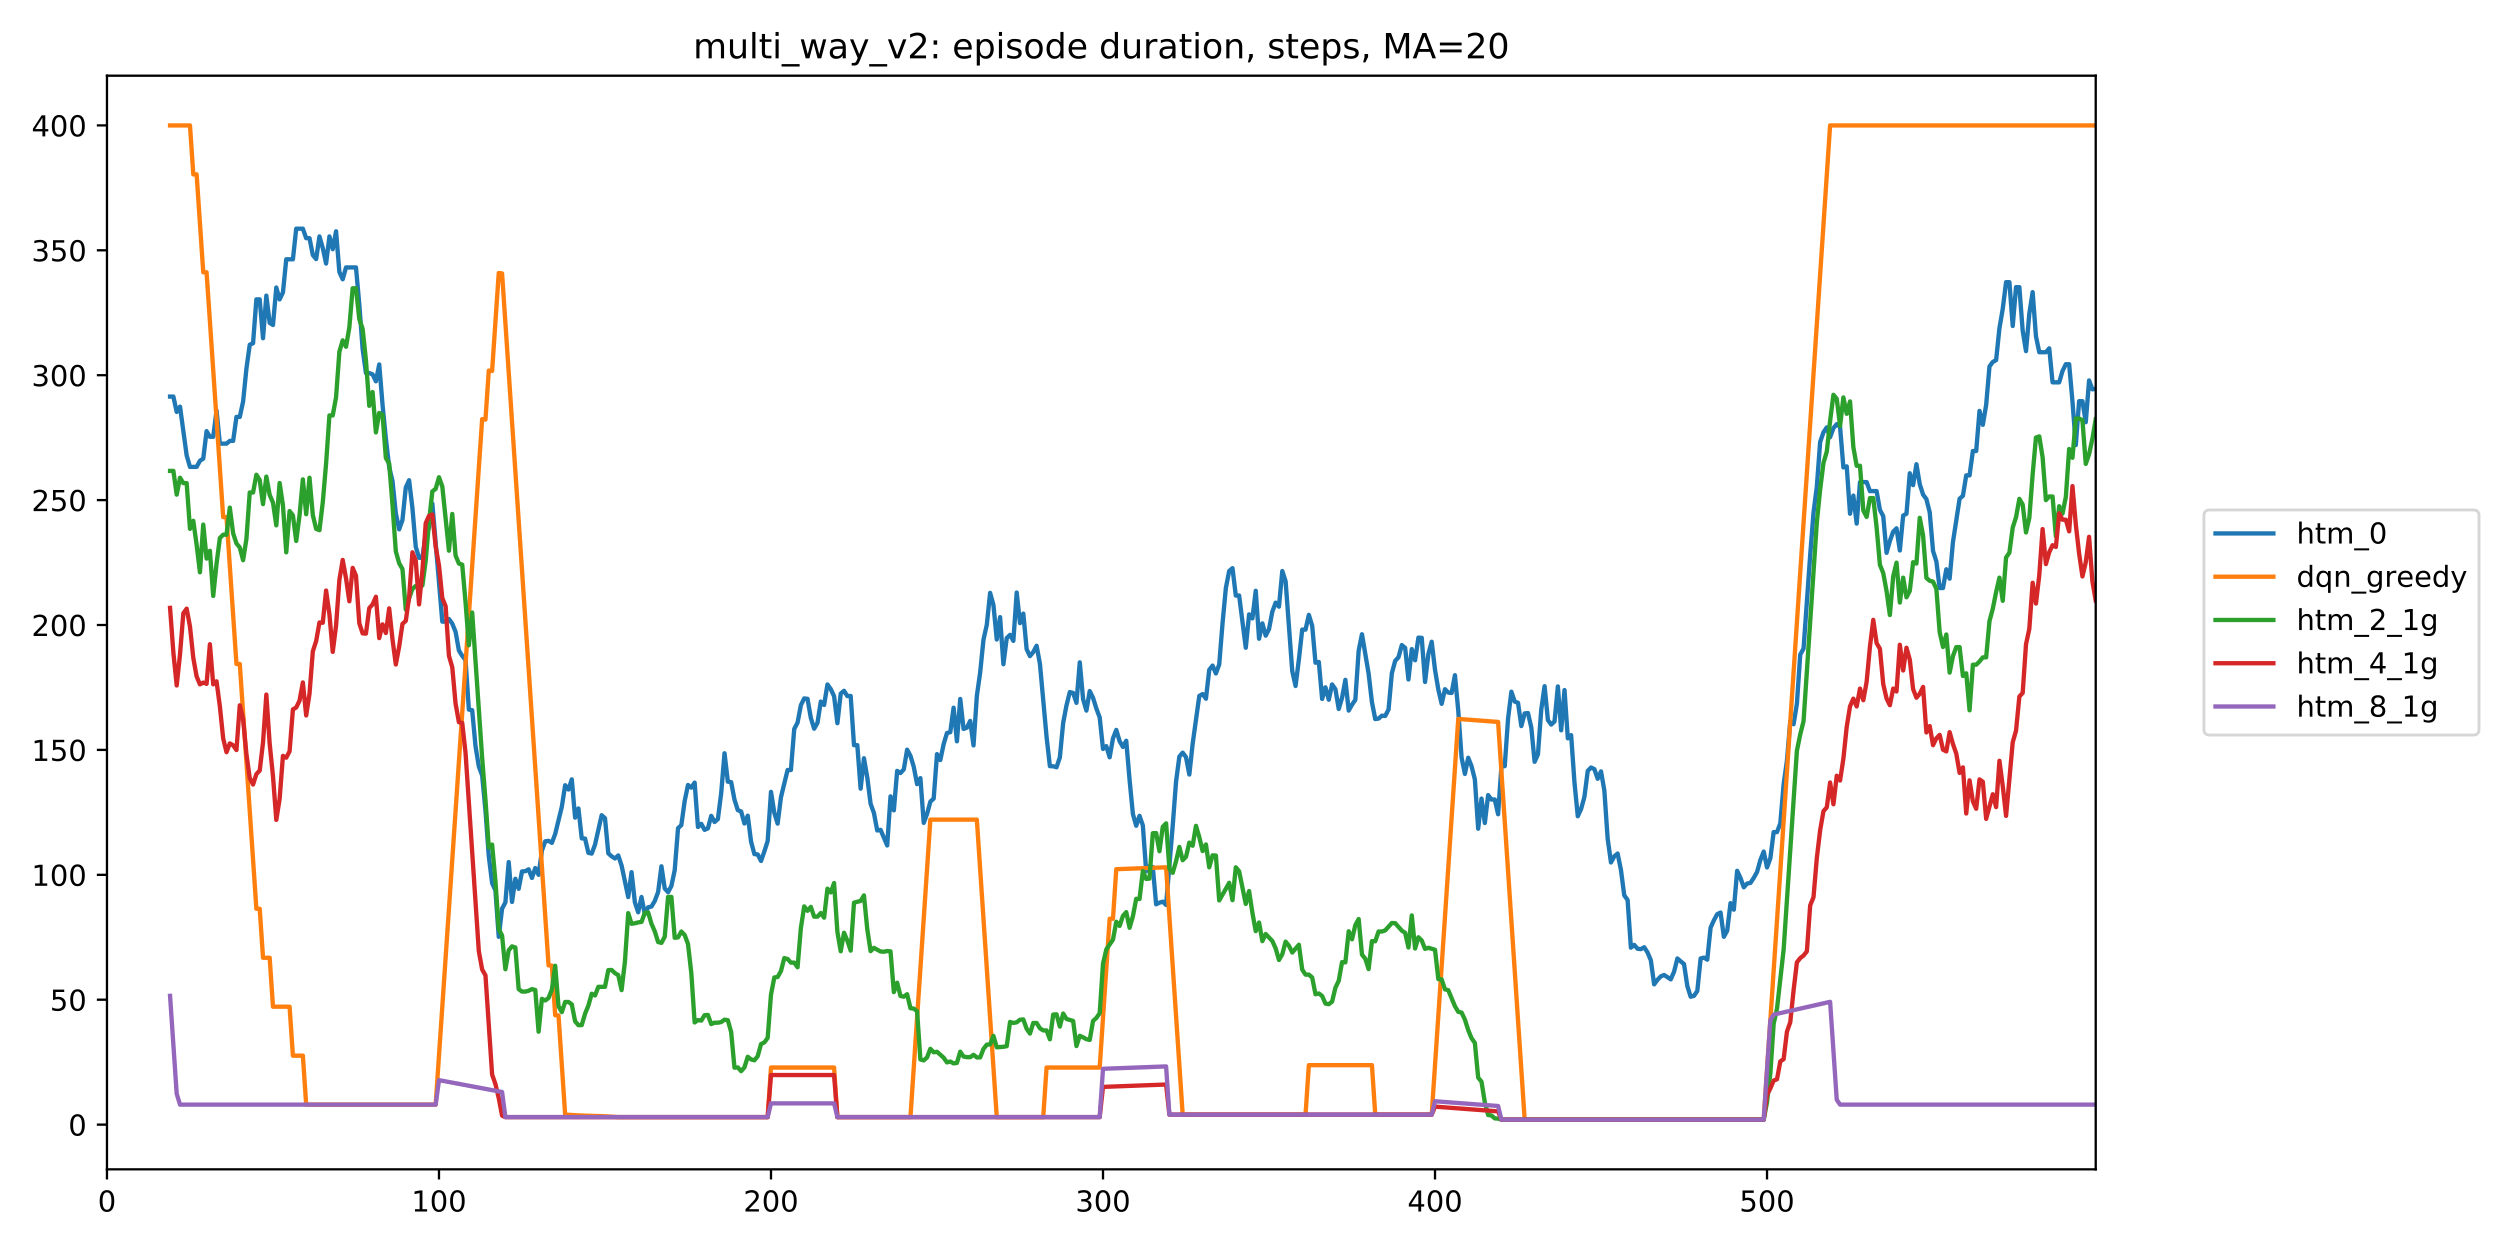 <?xml version="1.0" encoding="utf-8" standalone="no"?>
<!DOCTYPE svg PUBLIC "-//W3C//DTD SVG 1.1//EN"
  "http://www.w3.org/Graphics/SVG/1.1/DTD/svg11.dtd">
<!-- Created with matplotlib (https://matplotlib.org/) -->
<svg height="432pt" version="1.1" viewBox="0 0 864 432" width="864pt" xmlns="http://www.w3.org/2000/svg" xmlns:xlink="http://www.w3.org/1999/xlink">
 <defs>
  <style type="text/css">
*{stroke-linecap:butt;stroke-linejoin:round;}
  </style>
 </defs>
 <g id="figure_1">
  <g id="patch_1">
   <path d="M 0 432 
L 864 432 
L 864 0 
L 0 0 
z
" style="fill:#ffffff;"/>
  </g>
  <g id="axes_1">
   <g id="patch_2">
    <path d="M 36.97 404.12 
L 724.28 404.12 
L 724.28 26.16 
L 36.97 26.16 
z
" style="fill:#ffffff;"/>
   </g>
   <g id="matplotlib.axis_1">
    <g id="xtick_1">
     <g id="line2d_1">
      <defs>
       <path d="M 0 0 
L 0 3.5 
" id="md1bb9e9e3b" style="stroke:#000000;stroke-width:0.8;"/>
      </defs>
      <g>
       <use style="stroke:#000000;stroke-width:0.8;" x="36.97" xlink:href="#md1bb9e9e3b" y="404.12"/>
      </g>
     </g>
     <g id="text_1">
      <!-- 0 -->
      <defs>
       <path d="M 31.781 66.406 
Q 24.172 66.406 20.328 58.906 
Q 16.5 51.422 16.5 36.375 
Q 16.5 21.391 20.328 13.891 
Q 24.172 6.391 31.781 6.391 
Q 39.453 6.391 43.281 13.891 
Q 47.125 21.391 47.125 36.375 
Q 47.125 51.422 43.281 58.906 
Q 39.453 66.406 31.781 66.406 
z
M 31.781 74.219 
Q 44.047 74.219 50.516 64.516 
Q 56.984 54.828 56.984 36.375 
Q 56.984 17.969 50.516 8.266 
Q 44.047 -1.422 31.781 -1.422 
Q 19.531 -1.422 13.062 8.266 
Q 6.594 17.969 6.594 36.375 
Q 6.594 54.828 13.062 64.516 
Q 19.531 74.219 31.781 74.219 
z
" id="DejaVuSans-48"/>
      </defs>
      <g transform="translate(33.789 418.718)scale(0.1 -0.1)">
       <use xlink:href="#DejaVuSans-48"/>
      </g>
     </g>
    </g>
    <g id="xtick_2">
     <g id="line2d_2">
      <g>
       <use style="stroke:#000000;stroke-width:0.8;" x="151.713" xlink:href="#md1bb9e9e3b" y="404.12"/>
      </g>
     </g>
     <g id="text_2">
      <!-- 100 -->
      <defs>
       <path d="M 12.406 8.297 
L 28.516 8.297 
L 28.516 63.922 
L 10.984 60.406 
L 10.984 69.391 
L 28.422 72.906 
L 38.281 72.906 
L 38.281 8.297 
L 54.391 8.297 
L 54.391 0 
L 12.406 0 
z
" id="DejaVuSans-49"/>
      </defs>
      <g transform="translate(142.169 418.718)scale(0.1 -0.1)">
       <use xlink:href="#DejaVuSans-49"/>
       <use x="63.623" xlink:href="#DejaVuSans-48"/>
       <use x="127.246" xlink:href="#DejaVuSans-48"/>
      </g>
     </g>
    </g>
    <g id="xtick_3">
     <g id="line2d_3">
      <g>
       <use style="stroke:#000000;stroke-width:0.8;" x="266.456" xlink:href="#md1bb9e9e3b" y="404.12"/>
      </g>
     </g>
     <g id="text_3">
      <!-- 200 -->
      <defs>
       <path d="M 19.188 8.297 
L 53.609 8.297 
L 53.609 0 
L 7.328 0 
L 7.328 8.297 
Q 12.938 14.109 22.625 23.891 
Q 32.328 33.688 34.812 36.531 
Q 39.547 41.844 41.422 45.531 
Q 43.312 49.219 43.312 52.781 
Q 43.312 58.594 39.234 62.25 
Q 35.156 65.922 28.609 65.922 
Q 23.969 65.922 18.812 64.312 
Q 13.672 62.703 7.812 59.422 
L 7.812 69.391 
Q 13.766 71.781 18.938 73 
Q 24.125 74.219 28.422 74.219 
Q 39.75 74.219 46.484 68.547 
Q 53.219 62.891 53.219 53.422 
Q 53.219 48.922 51.531 44.891 
Q 49.859 40.875 45.406 35.406 
Q 44.188 33.984 37.641 27.219 
Q 31.109 20.453 19.188 8.297 
z
" id="DejaVuSans-50"/>
      </defs>
      <g transform="translate(256.912 418.718)scale(0.1 -0.1)">
       <use xlink:href="#DejaVuSans-50"/>
       <use x="63.623" xlink:href="#DejaVuSans-48"/>
       <use x="127.246" xlink:href="#DejaVuSans-48"/>
      </g>
     </g>
    </g>
    <g id="xtick_4">
     <g id="line2d_4">
      <g>
       <use style="stroke:#000000;stroke-width:0.8;" x="381.199" xlink:href="#md1bb9e9e3b" y="404.12"/>
      </g>
     </g>
     <g id="text_4">
      <!-- 300 -->
      <defs>
       <path d="M 40.578 39.312 
Q 47.656 37.797 51.625 33 
Q 55.609 28.219 55.609 21.188 
Q 55.609 10.406 48.188 4.484 
Q 40.766 -1.422 27.094 -1.422 
Q 22.516 -1.422 17.656 -0.516 
Q 12.797 0.391 7.625 2.203 
L 7.625 11.719 
Q 11.719 9.328 16.594 8.109 
Q 21.484 6.891 26.812 6.891 
Q 36.078 6.891 40.938 10.547 
Q 45.797 14.203 45.797 21.188 
Q 45.797 27.641 41.281 31.266 
Q 36.766 34.906 28.719 34.906 
L 20.219 34.906 
L 20.219 43.016 
L 29.109 43.016 
Q 36.375 43.016 40.234 45.922 
Q 44.094 48.828 44.094 54.297 
Q 44.094 59.906 40.109 62.906 
Q 36.141 65.922 28.719 65.922 
Q 24.656 65.922 20.016 65.031 
Q 15.375 64.156 9.812 62.312 
L 9.812 71.094 
Q 15.438 72.656 20.344 73.438 
Q 25.25 74.219 29.594 74.219 
Q 40.828 74.219 47.359 69.109 
Q 53.906 64.016 53.906 55.328 
Q 53.906 49.266 50.438 45.094 
Q 46.969 40.922 40.578 39.312 
z
" id="DejaVuSans-51"/>
      </defs>
      <g transform="translate(371.655 418.718)scale(0.1 -0.1)">
       <use xlink:href="#DejaVuSans-51"/>
       <use x="63.623" xlink:href="#DejaVuSans-48"/>
       <use x="127.246" xlink:href="#DejaVuSans-48"/>
      </g>
     </g>
    </g>
    <g id="xtick_5">
     <g id="line2d_5">
      <g>
       <use style="stroke:#000000;stroke-width:0.8;" x="495.942" xlink:href="#md1bb9e9e3b" y="404.12"/>
      </g>
     </g>
     <g id="text_5">
      <!-- 400 -->
      <defs>
       <path d="M 37.797 64.312 
L 12.891 25.391 
L 37.797 25.391 
z
M 35.203 72.906 
L 47.609 72.906 
L 47.609 25.391 
L 58.016 25.391 
L 58.016 17.188 
L 47.609 17.188 
L 47.609 0 
L 37.797 0 
L 37.797 17.188 
L 4.891 17.188 
L 4.891 26.703 
z
" id="DejaVuSans-52"/>
      </defs>
      <g transform="translate(486.398 418.718)scale(0.1 -0.1)">
       <use xlink:href="#DejaVuSans-52"/>
       <use x="63.623" xlink:href="#DejaVuSans-48"/>
       <use x="127.246" xlink:href="#DejaVuSans-48"/>
      </g>
     </g>
    </g>
    <g id="xtick_6">
     <g id="line2d_6">
      <g>
       <use style="stroke:#000000;stroke-width:0.8;" x="610.685" xlink:href="#md1bb9e9e3b" y="404.12"/>
      </g>
     </g>
     <g id="text_6">
      <!-- 500 -->
      <defs>
       <path d="M 10.797 72.906 
L 49.516 72.906 
L 49.516 64.594 
L 19.828 64.594 
L 19.828 46.734 
Q 21.969 47.469 24.109 47.828 
Q 26.266 48.188 28.422 48.188 
Q 40.625 48.188 47.75 41.5 
Q 54.891 34.812 54.891 23.391 
Q 54.891 11.625 47.562 5.094 
Q 40.234 -1.422 26.906 -1.422 
Q 22.312 -1.422 17.547 -0.641 
Q 12.797 0.141 7.719 1.703 
L 7.719 11.625 
Q 12.109 9.234 16.797 8.062 
Q 21.484 6.891 26.703 6.891 
Q 35.156 6.891 40.078 11.328 
Q 45.016 15.766 45.016 23.391 
Q 45.016 31 40.078 35.438 
Q 35.156 39.891 26.703 39.891 
Q 22.75 39.891 18.812 39.016 
Q 14.891 38.141 10.797 36.281 
z
" id="DejaVuSans-53"/>
      </defs>
      <g transform="translate(601.141 418.718)scale(0.1 -0.1)">
       <use xlink:href="#DejaVuSans-53"/>
       <use x="63.623" xlink:href="#DejaVuSans-48"/>
       <use x="127.246" xlink:href="#DejaVuSans-48"/>
      </g>
     </g>
    </g>
   </g>
   <g id="matplotlib.axis_2">
    <g id="ytick_1">
     <g id="line2d_7">
      <defs>
       <path d="M 0 0 
L -3.5 0 
" id="maf447b1c06" style="stroke:#000000;stroke-width:0.8;"/>
      </defs>
      <g>
       <use style="stroke:#000000;stroke-width:0.8;" x="36.97" xlink:href="#maf447b1c06" y="388.667"/>
      </g>
     </g>
     <g id="text_7">
      <!-- 0 -->
      <g transform="translate(23.608 392.466)scale(0.1 -0.1)">
       <use xlink:href="#DejaVuSans-48"/>
      </g>
     </g>
    </g>
    <g id="ytick_2">
     <g id="line2d_8">
      <g>
       <use style="stroke:#000000;stroke-width:0.8;" x="36.97" xlink:href="#maf447b1c06" y="345.501"/>
      </g>
     </g>
     <g id="text_8">
      <!-- 50 -->
      <g transform="translate(17.245 349.3)scale(0.1 -0.1)">
       <use xlink:href="#DejaVuSans-53"/>
       <use x="63.623" xlink:href="#DejaVuSans-48"/>
      </g>
     </g>
    </g>
    <g id="ytick_3">
     <g id="line2d_9">
      <g>
       <use style="stroke:#000000;stroke-width:0.8;" x="36.97" xlink:href="#maf447b1c06" y="302.335"/>
      </g>
     </g>
     <g id="text_9">
      <!-- 100 -->
      <g transform="translate(10.883 306.134)scale(0.1 -0.1)">
       <use xlink:href="#DejaVuSans-49"/>
       <use x="63.623" xlink:href="#DejaVuSans-48"/>
       <use x="127.246" xlink:href="#DejaVuSans-48"/>
      </g>
     </g>
    </g>
    <g id="ytick_4">
     <g id="line2d_10">
      <g>
       <use style="stroke:#000000;stroke-width:0.8;" x="36.97" xlink:href="#maf447b1c06" y="259.169"/>
      </g>
     </g>
     <g id="text_10">
      <!-- 150 -->
      <g transform="translate(10.883 262.968)scale(0.1 -0.1)">
       <use xlink:href="#DejaVuSans-49"/>
       <use x="63.623" xlink:href="#DejaVuSans-53"/>
       <use x="127.246" xlink:href="#DejaVuSans-48"/>
      </g>
     </g>
    </g>
    <g id="ytick_5">
     <g id="line2d_11">
      <g>
       <use style="stroke:#000000;stroke-width:0.8;" x="36.97" xlink:href="#maf447b1c06" y="216.003"/>
      </g>
     </g>
     <g id="text_11">
      <!-- 200 -->
      <g transform="translate(10.883 219.803)scale(0.1 -0.1)">
       <use xlink:href="#DejaVuSans-50"/>
       <use x="63.623" xlink:href="#DejaVuSans-48"/>
       <use x="127.246" xlink:href="#DejaVuSans-48"/>
      </g>
     </g>
    </g>
    <g id="ytick_6">
     <g id="line2d_12">
      <g>
       <use style="stroke:#000000;stroke-width:0.8;" x="36.97" xlink:href="#maf447b1c06" y="172.837"/>
      </g>
     </g>
     <g id="text_12">
      <!-- 250 -->
      <g transform="translate(10.883 176.637)scale(0.1 -0.1)">
       <use xlink:href="#DejaVuSans-50"/>
       <use x="63.623" xlink:href="#DejaVuSans-53"/>
       <use x="127.246" xlink:href="#DejaVuSans-48"/>
      </g>
     </g>
    </g>
    <g id="ytick_7">
     <g id="line2d_13">
      <g>
       <use style="stroke:#000000;stroke-width:0.8;" x="36.97" xlink:href="#maf447b1c06" y="129.672"/>
      </g>
     </g>
     <g id="text_13">
      <!-- 300 -->
      <g transform="translate(10.883 133.471)scale(0.1 -0.1)">
       <use xlink:href="#DejaVuSans-51"/>
       <use x="63.623" xlink:href="#DejaVuSans-48"/>
       <use x="127.246" xlink:href="#DejaVuSans-48"/>
      </g>
     </g>
    </g>
    <g id="ytick_8">
     <g id="line2d_14">
      <g>
       <use style="stroke:#000000;stroke-width:0.8;" x="36.97" xlink:href="#maf447b1c06" y="86.506"/>
      </g>
     </g>
     <g id="text_14">
      <!-- 350 -->
      <g transform="translate(10.883 90.305)scale(0.1 -0.1)">
       <use xlink:href="#DejaVuSans-51"/>
       <use x="63.623" xlink:href="#DejaVuSans-53"/>
       <use x="127.246" xlink:href="#DejaVuSans-48"/>
      </g>
     </g>
    </g>
    <g id="ytick_9">
     <g id="line2d_15">
      <g>
       <use style="stroke:#000000;stroke-width:0.8;" x="36.97" xlink:href="#maf447b1c06" y="43.34"/>
      </g>
     </g>
     <g id="text_15">
      <!-- 400 -->
      <g transform="translate(10.883 47.139)scale(0.1 -0.1)">
       <use xlink:href="#DejaVuSans-52"/>
       <use x="63.623" xlink:href="#DejaVuSans-48"/>
       <use x="127.246" xlink:href="#DejaVuSans-48"/>
      </g>
     </g>
    </g>
   </g>
   <g id="line2d_16">
    <path clip-path="url(#p842317c230)" d="M 58.771 137.053 
L 59.919 137.053 
L 61.066 142.362 
L 62.213 140.549 
L 64.508 157.384 
L 65.656 161.355 
L 67.951 161.355 
L 69.098 159.24 
L 70.245 158.506 
L 71.393 149.01 
L 72.54 150.952 
L 73.688 150.952 
L 74.835 141.888 
L 75.983 153.327 
L 78.277 153.327 
L 79.425 152.377 
L 80.572 152.377 
L 81.72 144.089 
L 82.867 144.089 
L 84.015 138.78 
L 85.162 127.427 
L 86.309 119.139 
L 87.457 118.621 
L 88.604 103.47 
L 89.752 103.47 
L 90.899 116.895 
L 92.047 102.175 
L 93.194 111.585 
L 94.341 112.319 
L 95.489 99.369 
L 96.636 103.47 
L 97.784 101.053 
L 98.931 89.614 
L 101.226 89.614 
L 102.373 79.038 
L 104.668 79.038 
L 105.816 82.319 
L 106.963 82.319 
L 108.111 88.146 
L 109.258 89.527 
L 110.405 81.714 
L 111.553 85.729 
L 112.7 91.081 
L 113.848 81.714 
L 114.995 86.117 
L 116.143 79.945 
L 117.29 94.017 
L 118.437 96.52 
L 119.585 92.42 
L 123.027 92.42 
L 124.175 105.24 
L 125.322 120.607 
L 126.469 128.938 
L 127.617 128.938 
L 128.764 129.369 
L 129.912 131.787 
L 131.059 125.959 
L 132.207 139.902 
L 133.354 151.6 
L 134.501 161.399 
L 135.649 166.276 
L 136.796 177.413 
L 137.944 182.938 
L 139.091 179.701 
L 140.239 168.478 
L 141.386 165.974 
L 142.533 175.6 
L 143.681 188.982 
L 144.828 192.78 
L 145.976 192.78 
L 147.123 184.622 
L 148.271 182.377 
L 149.418 174.046 
L 152.86 214.838 
L 154.008 214.838 
L 155.155 213.931 
L 156.303 215.528 
L 157.45 218.377 
L 158.597 224.809 
L 159.745 226.665 
L 160.892 228.133 
L 162.04 245.227 
L 163.187 245.442 
L 164.335 257.874 
L 165.482 264.91 
L 166.629 267.975 
L 167.777 280.061 
L 168.924 295.86 
L 170.072 305.184 
L 171.219 307.731 
L 172.367 323.745 
L 173.514 314.033 
L 174.661 311.875 
L 175.809 297.932 
L 176.956 311.702 
L 178.104 303.716 
L 179.251 307.17 
L 180.399 301.169 
L 181.546 301.083 
L 182.693 300.436 
L 183.841 303.414 
L 184.988 300.004 
L 186.136 302.335 
L 187.283 293.961 
L 188.431 290.767 
L 189.578 290.594 
L 190.725 291.285 
L 191.873 288.22 
L 194.168 278.81 
L 195.315 271.385 
L 196.463 272.853 
L 197.61 269.356 
L 198.757 282.565 
L 199.905 279.414 
L 201.052 289.731 
L 202.2 289.817 
L 203.347 294.738 
L 204.495 294.997 
L 205.642 291.889 
L 207.937 281.745 
L 209.084 282.781 
L 210.232 294.91 
L 211.379 295.946 
L 212.527 296.68 
L 213.674 295.644 
L 214.822 299.141 
L 217.116 310.018 
L 218.264 301.428 
L 219.411 311.831 
L 220.559 315.285 
L 221.706 310.018 
L 222.854 315.932 
L 224.001 313.558 
L 225.148 313.299 
L 226.296 311.357 
L 227.443 308.292 
L 228.591 299.4 
L 229.738 307.083 
L 230.886 308.335 
L 232.033 306.177 
L 233.18 300.738 
L 234.328 286.234 
L 235.475 285.155 
L 236.623 276.824 
L 237.77 271.299 
L 238.918 272.205 
L 240.065 270.479 
L 241.212 285.802 
L 242.36 284.723 
L 243.507 286.795 
L 244.655 286.277 
L 245.802 281.961 
L 246.95 284.076 
L 248.097 283.083 
L 249.244 274.105 
L 250.392 260.335 
L 251.539 270.133 
L 252.687 270.306 
L 253.834 276.349 
L 254.982 279.975 
L 256.129 280.45 
L 257.276 284.594 
L 258.424 281.918 
L 259.571 290.896 
L 260.719 295.169 
L 261.866 295.299 
L 263.014 297.544 
L 264.161 294.263 
L 265.308 290.637 
L 266.456 273.673 
L 267.603 280.925 
L 268.751 284.637 
L 269.898 275.529 
L 272.193 266.119 
L 273.34 266.119 
L 274.488 251.917 
L 275.635 249.759 
L 276.783 243.716 
L 277.93 241.385 
L 279.078 241.514 
L 280.225 248.119 
L 281.372 251.831 
L 282.52 249.845 
L 283.667 242.464 
L 284.815 243.629 
L 285.962 236.55 
L 287.11 238.147 
L 288.257 240.608 
L 289.404 249.932 
L 290.552 239.701 
L 291.699 238.752 
L 292.847 240.565 
L 293.994 240.522 
L 295.142 257.529 
L 296.289 257.529 
L 297.436 272.551 
L 298.584 262.061 
L 299.731 268.709 
L 300.879 277.774 
L 302.026 280.968 
L 303.174 287.011 
L 304.321 286.795 
L 306.616 292.191 
L 307.763 275.227 
L 308.911 280.061 
L 310.058 266.421 
L 311.206 267.155 
L 312.353 265.903 
L 313.5 259.083 
L 314.648 261.198 
L 315.795 264.997 
L 316.943 270.997 
L 318.09 268.925 
L 319.238 284.378 
L 320.385 281.313 
L 321.532 277.04 
L 322.68 276.004 
L 323.827 260.637 
L 324.975 262.666 
L 326.122 257.184 
L 327.27 253.342 
L 328.417 253.04 
L 329.564 244.579 
L 330.712 256.191 
L 331.859 241.557 
L 333.007 251.917 
L 334.154 251.486 
L 335.302 249.155 
L 336.449 257.615 
L 337.596 240.522 
L 338.744 232.406 
L 339.891 221.054 
L 341.039 215.917 
L 342.186 204.91 
L 343.334 209.097 
L 344.481 221.011 
L 345.628 213.284 
L 346.776 229.557 
L 347.923 220.536 
L 349.071 219.413 
L 350.218 221.485 
L 351.366 204.78 
L 352.513 215.356 
L 353.66 212.075 
L 354.808 224.377 
L 355.955 226.752 
L 357.103 225.327 
L 358.25 223.169 
L 359.398 229.428 
L 361.692 254.637 
L 362.84 264.781 
L 363.987 264.824 
L 365.135 265.169 
L 366.282 261.759 
L 367.43 249.845 
L 368.577 243.802 
L 369.724 239.183 
L 370.872 239.486 
L 372.019 242.896 
L 373.167 228.91 
L 374.314 241.601 
L 375.462 245.572 
L 376.609 238.838 
L 377.756 241.169 
L 378.904 244.881 
L 380.051 247.946 
L 381.199 258.824 
L 382.346 257.874 
L 383.494 261.716 
L 384.641 255.198 
L 385.788 252.263 
L 386.936 256.148 
L 388.083 258.133 
L 389.231 256.018 
L 390.378 269.486 
L 391.526 281.313 
L 392.673 285.371 
L 393.82 281.961 
L 394.968 285.284 
L 396.115 301.083 
L 397.263 299.357 
L 398.41 299.659 
L 399.558 312.522 
L 400.705 311.961 
L 401.852 311.616 
L 403 312.738 
L 405.295 285.328 
L 406.442 270.133 
L 407.59 261.457 
L 408.737 260.119 
L 409.884 261.673 
L 411.032 267.673 
L 412.179 257.054 
L 414.474 240.522 
L 415.622 239.874 
L 416.769 241.471 
L 417.916 231.5 
L 419.064 230.032 
L 420.211 232.752 
L 421.359 229.644 
L 422.506 215.442 
L 423.654 203.226 
L 424.801 197.356 
L 425.948 196.363 
L 427.096 205.816 
L 428.243 205.816 
L 430.538 223.859 
L 431.686 212.334 
L 432.833 213.716 
L 433.98 204.176 
L 435.128 220.752 
L 436.275 215.442 
L 437.423 219.672 
L 438.57 217.428 
L 439.718 211.385 
L 440.865 208.277 
L 442.012 209.658 
L 443.16 197.356 
L 444.307 200.895 
L 446.602 231.932 
L 447.75 237.068 
L 448.897 227.874 
L 450.044 217.6 
L 451.192 217.6 
L 452.339 212.507 
L 453.487 216.219 
L 454.634 229.039 
L 455.782 228.78 
L 456.929 241.557 
L 458.076 237.543 
L 459.224 241.816 
L 460.371 236.55 
L 461.519 238.191 
L 462.666 245.011 
L 463.814 241.169 
L 464.961 234.953 
L 466.108 245.572 
L 467.256 243.543 
L 468.403 241.86 
L 469.551 224.895 
L 470.698 219.198 
L 472.993 232.795 
L 474.14 242.68 
L 475.288 248.507 
L 476.435 248.335 
L 477.583 247.342 
L 478.73 247.428 
L 479.878 245.227 
L 481.025 232.665 
L 482.172 228.392 
L 483.32 227.14 
L 484.467 222.953 
L 485.615 223.903 
L 486.762 234.824 
L 487.91 224.334 
L 489.057 228.176 
L 490.204 220.363 
L 491.352 220.449 
L 492.499 235.687 
L 493.647 226.018 
L 494.794 221.788 
L 495.942 231.5 
L 497.089 238.32 
L 498.236 243.241 
L 499.384 238.191 
L 500.531 239.356 
L 501.679 239.486 
L 502.826 233.356 
L 503.974 245.615 
L 505.121 261.802 
L 506.268 267.457 
L 507.416 261.889 
L 508.563 264.781 
L 509.711 269.356 
L 510.858 286.407 
L 512.006 276.004 
L 513.153 284.421 
L 514.3 274.795 
L 515.448 276.306 
L 516.595 276.306 
L 517.743 281.4 
L 518.89 264.824 
L 520.038 264.781 
L 521.185 248.378 
L 522.332 239.054 
L 523.48 242.464 
L 524.627 242.896 
L 525.775 250.924 
L 526.922 246.565 
L 528.07 246.435 
L 529.217 251.442 
L 530.364 263.27 
L 531.512 260.723 
L 532.659 245.227 
L 533.807 237.155 
L 534.954 248.853 
L 536.102 250.406 
L 537.249 249.327 
L 538.396 237.241 
L 539.544 252.392 
L 540.691 238.493 
L 541.839 255.155 
L 542.986 254.076 
L 544.134 270.392 
L 545.281 282.09 
L 546.428 279.587 
L 547.576 275.399 
L 548.723 266.421 
L 549.871 265.256 
L 551.018 265.817 
L 552.166 269.14 
L 553.313 266.594 
L 554.461 273.198 
L 555.608 289.86 
L 556.755 298.062 
L 557.903 295.946 
L 559.05 294.997 
L 560.198 300.652 
L 561.345 309.457 
L 562.493 311.011 
L 563.64 327.501 
L 564.787 326.551 
L 565.935 327.889 
L 567.082 328.019 
L 568.23 327.371 
L 569.377 329.141 
L 570.525 331.86 
L 571.672 340.191 
L 572.819 338.637 
L 573.967 337.429 
L 575.114 336.954 
L 577.409 338.465 
L 578.557 335.832 
L 579.704 331.256 
L 581.999 333.199 
L 583.146 340.796 
L 584.294 344.465 
L 585.441 344.163 
L 586.589 342.479 
L 587.736 331.256 
L 588.883 330.954 
L 590.031 331.645 
L 591.178 320.594 
L 592.326 318.047 
L 593.473 315.932 
L 594.621 315.371 
L 595.768 323.745 
L 596.915 321.673 
L 598.063 312.134 
L 599.21 314.378 
L 600.358 300.954 
L 601.505 303.414 
L 602.653 306.652 
L 603.8 305.357 
L 604.947 305.141 
L 606.095 303.414 
L 607.242 301.342 
L 608.39 297.198 
L 609.537 294.306 
L 610.685 299.788 
L 611.832 296.594 
L 612.979 287.572 
L 614.127 287.572 
L 615.274 284.551 
L 616.422 271.083 
L 617.569 262.838 
L 618.717 249.284 
L 619.864 250.277 
L 621.011 243.198 
L 622.159 226.234 
L 623.306 224.162 
L 625.601 191.83 
L 626.749 177.154 
L 627.896 168.176 
L 629.043 152.765 
L 630.191 149.398 
L 631.338 147.715 
L 632.486 151.082 
L 633.633 147.974 
L 634.781 146.593 
L 635.928 147.542 
L 637.075 161.528 
L 638.223 161.183 
L 639.37 177.543 
L 640.518 171.284 
L 641.665 180.953 
L 642.813 166.622 
L 645.107 166.622 
L 646.255 169.73 
L 648.55 169.73 
L 649.697 176.204 
L 650.845 178.406 
L 651.992 191.053 
L 653.139 186.953 
L 654.287 183.758 
L 655.434 182.593 
L 656.582 190.233 
L 657.729 178.19 
L 658.877 177.543 
L 660.024 163.557 
L 661.171 167.658 
L 662.319 160.449 
L 663.466 167.312 
L 664.614 170.938 
L 665.761 172.492 
L 666.909 177.068 
L 668.056 190.406 
L 669.203 194.032 
L 670.351 203.226 
L 671.498 203.226 
L 672.646 196.751 
L 673.793 199.989 
L 674.941 187.341 
L 677.235 172.363 
L 678.383 171.37 
L 679.53 164.291 
L 680.678 164.291 
L 681.825 155.873 
L 682.973 155.873 
L 684.12 142.017 
L 685.267 146.808 
L 686.415 139.945 
L 687.562 126.65 
L 688.71 125.096 
L 689.857 124.449 
L 691.005 113.441 
L 692.152 106.707 
L 693.299 97.513 
L 694.447 97.513 
L 695.594 112.664 
L 696.742 99.24 
L 697.889 99.24 
L 699.037 114.261 
L 700.184 121.341 
L 701.331 108.391 
L 702.479 100.966 
L 703.626 116.204 
L 704.774 121.729 
L 707.069 121.729 
L 708.216 120.391 
L 709.363 132.132 
L 711.658 132.132 
L 712.806 128.204 
L 713.953 125.873 
L 715.101 125.873 
L 716.248 138.78 
L 717.395 153.801 
L 718.543 138.65 
L 719.69 138.65 
L 720.838 145.902 
L 721.985 131.485 
L 723.133 134.549 
L 724.28 134.377 
L 724.28 134.377 
" style="fill:none;stroke:#1f77b4;stroke-linecap:square;stroke-width:1.5;"/>
   </g>
   <g id="line2d_17">
    <path clip-path="url(#p842317c230)" d="M 58.771 43.34 
L 65.656 43.34 
L 66.803 60.261 
L 67.951 60.261 
L 70.245 94.103 
L 71.393 94.103 
L 77.13 178.708 
L 78.277 178.708 
L 81.72 229.471 
L 82.867 229.471 
L 88.604 314.076 
L 89.752 314.076 
L 90.899 330.997 
L 93.194 330.997 
L 94.341 347.918 
L 100.079 347.918 
L 101.226 364.839 
L 104.668 364.839 
L 105.816 381.76 
L 150.565 381.76 
L 166.629 144.866 
L 167.777 144.996 
L 168.924 128.075 
L 170.072 128.204 
L 172.367 94.362 
L 173.514 94.492 
L 189.578 333.63 
L 190.725 333.717 
L 191.873 350.853 
L 193.02 350.94 
L 195.315 385.213 
L 199.905 385.472 
L 202.2 385.559 
L 204.495 385.645 
L 207.937 385.731 
L 213.674 386.077 
L 265.308 386.077 
L 266.456 368.94 
L 288.257 368.94 
L 289.404 386.077 
L 314.648 386.077 
L 321.532 283.256 
L 337.596 283.256 
L 344.481 386.077 
L 360.545 386.077 
L 361.692 368.94 
L 380.051 368.94 
L 383.494 317.529 
L 384.641 317.529 
L 385.788 300.393 
L 403 299.745 
L 408.737 385.213 
L 451.192 385.213 
L 452.339 368.12 
L 474.14 368.12 
L 475.288 385.213 
L 494.794 385.213 
L 503.974 248.464 
L 517.743 249.5 
L 526.922 386.94 
L 609.537 386.94 
L 632.486 43.34 
L 724.28 43.34 
L 724.28 43.34 
" style="fill:none;stroke:#ff7f0e;stroke-linecap:square;stroke-width:1.5;"/>
   </g>
   <g id="line2d_18">
    <path clip-path="url(#p842317c230)" d="M 58.771 162.737 
L 59.919 162.737 
L 61.066 170.938 
L 62.213 165.111 
L 63.361 166.967 
L 64.508 166.967 
L 65.656 182.766 
L 66.803 180.003 
L 67.951 188.291 
L 69.098 197.787 
L 70.245 181.298 
L 71.393 193.039 
L 72.54 190.363 
L 73.688 205.946 
L 74.835 194.809 
L 75.983 185.96 
L 77.13 184.794 
L 78.277 184.794 
L 79.425 175.427 
L 80.572 184.32 
L 81.72 187.816 
L 82.867 189.197 
L 84.015 193.6 
L 85.162 186.262 
L 86.309 170.204 
L 87.457 170.204 
L 88.604 164.075 
L 89.752 165.888 
L 90.899 174.219 
L 92.047 164.722 
L 93.194 171.025 
L 94.341 173.701 
L 95.489 181.557 
L 96.636 166.924 
L 97.784 174.65 
L 98.931 190.881 
L 100.079 176.636 
L 101.226 178.104 
L 102.373 186.953 
L 103.521 178.061 
L 104.668 165.672 
L 105.816 177.715 
L 106.963 165.111 
L 108.111 178.017 
L 109.258 182.766 
L 110.405 183.24 
L 111.553 173.571 
L 112.7 160.19 
L 113.848 143.571 
L 114.995 143.571 
L 116.143 137.269 
L 117.29 121.556 
L 118.437 117.628 
L 119.585 119.83 
L 120.732 113.139 
L 121.88 99.628 
L 123.027 99.628 
L 124.175 110.29 
L 125.322 113.657 
L 126.469 124.492 
L 127.617 140.247 
L 128.764 135.499 
L 129.912 149.442 
L 131.059 142.708 
L 132.207 143.312 
L 133.354 158.291 
L 134.501 160.19 
L 135.649 174.564 
L 136.796 190.535 
L 137.944 194.636 
L 139.091 196.665 
L 140.239 210.694 
L 141.386 206.766 
L 142.533 203.528 
L 143.681 202.492 
L 144.828 202.363 
L 145.976 202.363 
L 147.123 193.773 
L 148.271 180.305 
L 149.418 169.816 
L 150.565 168.953 
L 151.713 164.938 
L 152.86 168.132 
L 155.155 190.32 
L 156.303 177.629 
L 157.45 192.003 
L 158.597 194.766 
L 159.745 195.154 
L 160.892 208.19 
L 162.04 222.996 
L 163.187 211.687 
L 166.629 261.889 
L 167.777 276.435 
L 168.924 292.882 
L 170.072 291.889 
L 171.219 304.45 
L 172.367 321.069 
L 173.514 323.314 
L 174.661 334.968 
L 175.809 328.407 
L 176.956 327.069 
L 178.104 327.457 
L 179.251 341.832 
L 180.399 342.695 
L 181.546 342.695 
L 182.693 342.393 
L 183.841 341.832 
L 184.988 342.134 
L 186.136 356.551 
L 187.283 345.199 
L 188.431 345.76 
L 189.578 344.896 
L 190.725 342.004 
L 191.873 333.76 
L 193.02 347.745 
L 194.168 349.774 
L 195.315 346.278 
L 196.463 346.278 
L 197.61 347.098 
L 198.757 352.968 
L 199.905 354.307 
L 201.052 354.263 
L 202.2 350.335 
L 203.347 347.53 
L 204.495 343.429 
L 205.642 344.033 
L 206.789 341.055 
L 209.084 341.055 
L 210.232 335.271 
L 211.379 335.227 
L 212.527 336.306 
L 213.674 336.997 
L 214.822 342.177 
L 215.969 332.422 
L 217.116 315.587 
L 218.264 319.256 
L 219.411 319.083 
L 220.559 318.781 
L 221.706 318.608 
L 222.854 315.457 
L 224.001 315.328 
L 225.148 319.256 
L 226.296 321.889 
L 227.443 325.558 
L 228.591 325.86 
L 229.738 323.702 
L 230.886 309.975 
L 232.033 309.975 
L 233.18 324.091 
L 234.328 323.961 
L 235.475 321.932 
L 236.623 323.141 
L 237.77 326.249 
L 238.918 336.306 
L 240.065 353.357 
L 241.212 352.537 
L 242.36 352.709 
L 243.507 350.853 
L 244.655 350.767 
L 245.802 353.918 
L 246.95 353.443 
L 248.097 353.443 
L 249.244 353.227 
L 250.392 352.407 
L 251.539 352.58 
L 252.687 356.681 
L 253.834 368.983 
L 254.982 368.897 
L 256.129 370.192 
L 257.276 368.897 
L 258.424 365.228 
L 259.571 366.134 
L 260.719 366.436 
L 261.866 365.012 
L 263.014 360.825 
L 264.161 360.264 
L 265.308 358.71 
L 266.456 343.731 
L 267.603 337.817 
L 268.751 337.645 
L 269.898 335.616 
L 271.046 331.127 
L 272.193 331.429 
L 273.34 332.681 
L 274.488 332.681 
L 275.635 334.278 
L 276.783 320.724 
L 277.93 313.256 
L 279.078 314.767 
L 280.225 313.429 
L 281.372 316.796 
L 282.52 316.796 
L 283.667 315.544 
L 284.815 317.141 
L 285.962 307.126 
L 287.11 308.421 
L 288.257 305.184 
L 289.404 322.062 
L 290.552 328.752 
L 291.699 322.364 
L 292.847 325.083 
L 293.994 328.537 
L 295.142 311.961 
L 297.436 311.357 
L 298.584 309.457 
L 299.731 321.155 
L 300.879 328.709 
L 302.026 327.587 
L 304.321 328.839 
L 305.468 328.925 
L 306.616 328.666 
L 307.763 328.796 
L 308.911 342.868 
L 310.058 339.63 
L 311.206 344.206 
L 312.353 344.465 
L 313.5 343.602 
L 314.648 348.436 
L 315.795 348.566 
L 316.943 349.472 
L 318.09 366.134 
L 319.238 366.479 
L 320.385 365.443 
L 321.532 362.465 
L 322.68 363.674 
L 323.827 363.501 
L 326.122 365.53 
L 327.27 367.17 
L 328.417 366.868 
L 329.564 367.515 
L 330.712 367.343 
L 331.859 363.458 
L 333.007 365.141 
L 334.154 365.357 
L 335.302 365.357 
L 336.449 364.537 
L 337.596 365.443 
L 338.744 365.443 
L 339.891 362.508 
L 341.039 361.041 
L 342.186 360.954 
L 343.334 358.019 
L 344.481 361.947 
L 346.776 361.774 
L 347.923 361.558 
L 349.071 353.184 
L 350.218 353.53 
L 351.366 353.314 
L 352.513 352.407 
L 353.66 352.321 
L 354.808 355.558 
L 355.955 357.199 
L 357.103 353.53 
L 358.25 353.53 
L 359.398 355.386 
L 360.545 356.12 
L 361.692 356.12 
L 362.84 359.184 
L 363.987 350.638 
L 365.135 350.551 
L 366.282 354.781 
L 367.43 350.292 
L 368.577 352.148 
L 370.872 352.839 
L 372.019 361.515 
L 373.167 357.976 
L 374.314 358.494 
L 375.462 359.141 
L 376.609 359.4 
L 377.756 352.839 
L 378.904 351.803 
L 380.051 350.163 
L 381.199 333.026 
L 382.346 328.105 
L 384.641 324.738 
L 385.788 318.565 
L 386.936 319.99 
L 388.083 316.537 
L 389.231 315.242 
L 390.378 320.637 
L 391.526 316.666 
L 392.673 310.623 
L 393.82 310.709 
L 394.968 301.04 
L 396.115 303.759 
L 397.263 303.63 
L 398.41 287.961 
L 399.558 287.918 
L 400.705 294.177 
L 401.852 285.759 
L 403 284.551 
L 404.147 300.263 
L 405.295 301.644 
L 406.442 297.63 
L 407.59 292.709 
L 408.737 297.285 
L 409.884 296.119 
L 411.032 291.198 
L 412.179 292.277 
L 413.327 285.414 
L 414.474 289.299 
L 415.622 294.133 
L 416.769 291.846 
L 417.916 299.745 
L 419.064 295.601 
L 420.211 295.687 
L 421.359 311.184 
L 423.654 307.17 
L 424.801 305.098 
L 425.948 311.098 
L 427.096 299.745 
L 428.243 301.126 
L 430.538 312.393 
L 431.686 307.947 
L 432.833 315.501 
L 433.98 321.803 
L 435.128 318.824 
L 436.275 325.256 
L 437.423 322.796 
L 439.718 325.213 
L 440.865 327.76 
L 442.012 331.774 
L 443.16 329.788 
L 444.307 325.429 
L 445.455 326.853 
L 446.602 329.184 
L 448.897 326.508 
L 450.044 335.098 
L 451.192 336.824 
L 452.339 336.824 
L 453.487 337.817 
L 454.634 343.602 
L 455.782 343.343 
L 456.929 344.206 
L 458.076 346.839 
L 459.224 347.055 
L 460.371 346.148 
L 461.519 341.357 
L 462.666 338.94 
L 463.814 332.508 
L 464.961 332.594 
L 466.108 321.846 
L 467.256 324.609 
L 468.403 319.731 
L 469.551 317.616 
L 470.698 329.918 
L 471.846 331.342 
L 472.993 334.925 
L 474.14 325.256 
L 475.288 325.299 
L 476.435 321.932 
L 477.583 321.932 
L 478.73 321.544 
L 481.025 318.997 
L 482.172 319.04 
L 484.467 321.63 
L 485.615 322.364 
L 486.762 327.457 
L 487.91 316.364 
L 489.057 327.803 
L 490.204 323.918 
L 491.352 325.04 
L 492.499 327.932 
L 493.647 327.544 
L 495.942 328.234 
L 497.089 338.378 
L 498.236 338.465 
L 499.384 341.918 
L 500.531 342.22 
L 502.826 347.745 
L 503.974 349.688 
L 505.121 349.947 
L 506.268 352.364 
L 507.416 355.99 
L 508.563 358.796 
L 509.711 360.436 
L 510.858 372.436 
L 512.006 373.818 
L 513.153 380.983 
L 514.3 385.343 
L 515.448 385.516 
L 516.595 386.508 
L 517.743 386.595 
L 518.89 386.94 
L 609.537 386.94 
L 610.685 380.94 
L 611.832 370.969 
L 612.979 353.789 
L 614.127 348.652 
L 616.422 328.191 
L 621.011 259.471 
L 622.159 253.817 
L 623.306 249.241 
L 627.896 180.521 
L 629.043 169.168 
L 630.191 159.974 
L 631.338 156.089 
L 632.486 145.47 
L 633.633 136.449 
L 634.781 137.83 
L 635.928 147.197 
L 637.075 137.355 
L 638.223 143.01 
L 639.37 138.736 
L 640.518 154.535 
L 641.665 160.967 
L 642.813 160.967 
L 643.96 176.42 
L 645.107 178.622 
L 646.255 172.147 
L 647.402 172.147 
L 648.55 182.204 
L 649.697 195.197 
L 650.845 198.046 
L 651.992 204.262 
L 653.139 212.55 
L 654.287 199.255 
L 655.434 194.464 
L 656.582 208.233 
L 657.729 199.643 
L 658.877 206.421 
L 660.024 204.219 
L 661.171 194.291 
L 662.319 194.766 
L 663.466 178.967 
L 664.614 185.053 
L 665.761 199.73 
L 666.909 200.723 
L 668.056 201.025 
L 669.203 203.485 
L 670.351 218.464 
L 671.498 223.601 
L 672.646 219.284 
L 673.793 232.449 
L 674.941 226.752 
L 676.088 223.644 
L 677.235 223.644 
L 678.383 233.615 
L 679.53 232.708 
L 680.678 245.486 
L 681.825 229.73 
L 682.973 229.73 
L 684.12 228.608 
L 685.267 227.183 
L 686.415 227.183 
L 687.562 214.665 
L 688.71 210.392 
L 689.857 204.608 
L 691.005 199.643 
L 692.152 207.629 
L 693.299 192.651 
L 694.447 191.01 
L 695.594 182.334 
L 696.742 178.751 
L 697.889 172.406 
L 699.037 174.348 
L 700.184 184.017 
L 701.331 179.01 
L 702.479 163.988 
L 703.626 151.211 
L 704.774 150.823 
L 705.921 158.032 
L 707.069 172.837 
L 708.216 171.586 
L 709.363 171.586 
L 710.511 185.356 
L 711.658 174.953 
L 712.806 177.499 
L 713.953 171.758 
L 715.101 155.183 
L 716.248 158.204 
L 717.395 144.65 
L 718.543 144.65 
L 719.69 145.211 
L 720.838 160.319 
L 721.985 156.952 
L 723.133 151.643 
L 724.28 144.909 
L 724.28 144.909 
" style="fill:none;stroke:#2ca02c;stroke-linecap:square;stroke-width:1.5;"/>
   </g>
   <g id="line2d_19">
    <path clip-path="url(#p842317c230)" d="M 58.771 210.09 
L 59.919 225.543 
L 61.066 236.896 
L 62.213 226.147 
L 63.361 211.946 
L 64.508 210.349 
L 65.656 216.521 
L 66.803 227.399 
L 67.951 233.788 
L 69.098 236.507 
L 70.245 235.903 
L 71.393 236.334 
L 72.54 222.651 
L 73.688 236.507 
L 74.835 235.471 
L 75.983 244.104 
L 77.13 255.198 
L 78.277 259.946 
L 79.425 256.925 
L 80.572 257.572 
L 81.72 259.212 
L 82.867 243.759 
L 84.015 248.421 
L 85.162 260.637 
L 86.309 268.925 
L 87.457 271.126 
L 88.604 267.543 
L 89.752 266.292 
L 90.899 256.622 
L 92.047 240.047 
L 93.194 256.968 
L 94.341 268.234 
L 95.489 283.342 
L 96.636 276.09 
L 97.784 261.241 
L 98.931 261.845 
L 100.079 259.644 
L 101.226 245.183 
L 102.373 244.493 
L 103.521 242.162 
L 104.668 235.86 
L 105.816 247.255 
L 106.963 239.745 
L 108.111 225.111 
L 109.258 221.572 
L 110.405 215.14 
L 111.553 215.226 
L 112.7 204.09 
L 113.848 212.334 
L 114.995 225.284 
L 116.143 216.219 
L 117.29 200.42 
L 118.437 193.514 
L 119.585 199.859 
L 120.732 207.802 
L 121.88 196.277 
L 123.027 198.953 
L 124.175 215.399 
L 125.322 218.895 
L 126.469 218.982 
L 127.617 210.176 
L 128.764 208.881 
L 129.912 206.248 
L 131.059 220.536 
L 132.207 215.787 
L 133.354 218.766 
L 134.501 210.262 
L 135.649 221.011 
L 136.796 229.644 
L 137.944 223.471 
L 139.091 215.615 
L 140.239 214.579 
L 141.386 206.377 
L 142.533 190.881 
L 143.681 193.773 
L 144.828 208.881 
L 145.976 197.269 
L 147.123 180.823 
L 148.271 178.276 
L 149.418 177.802 
L 150.565 188.895 
L 151.713 195.413 
L 152.86 206.679 
L 154.008 209.528 
L 155.155 226.665 
L 156.303 230.593 
L 157.45 243.198 
L 158.597 249.586 
L 159.745 249.845 
L 160.892 260.205 
L 165.482 328.752 
L 166.629 335.055 
L 167.777 337.083 
L 170.072 371.357 
L 171.219 374.638 
L 172.367 379.515 
L 173.514 385.559 
L 174.661 386.077 
L 265.308 386.077 
L 266.456 371.53 
L 288.257 371.53 
L 289.404 386.077 
L 380.051 386.077 
L 381.199 375.631 
L 403 374.81 
L 404.147 385.213 
L 494.794 385.213 
L 495.942 382.451 
L 517.743 384.091 
L 518.89 386.94 
L 609.537 386.94 
L 610.685 378.393 
L 611.832 376.149 
L 612.979 373.429 
L 614.127 372.997 
L 615.274 366.825 
L 616.422 366.048 
L 617.569 356.551 
L 618.717 353.271 
L 619.864 342.263 
L 621.011 332.551 
L 622.159 331.127 
L 623.306 330.22 
L 624.454 328.796 
L 625.601 312.911 
L 626.749 310.062 
L 627.896 296.508 
L 629.043 286.925 
L 630.191 280.32 
L 631.338 279.025 
L 632.486 270.435 
L 633.633 277.946 
L 634.781 268.104 
L 635.928 269.745 
L 637.075 262.191 
L 638.223 251.183 
L 639.37 244.104 
L 640.518 241.471 
L 641.665 244.147 
L 642.813 237.975 
L 643.96 241.989 
L 645.107 235.644 
L 646.255 223.471 
L 647.402 214.234 
L 648.55 222.262 
L 649.697 224.205 
L 650.845 236.421 
L 651.992 241.385 
L 653.139 243.716 
L 654.287 237.975 
L 655.434 238.968 
L 656.582 222.824 
L 657.729 231.716 
L 658.877 223.859 
L 660.024 228.003 
L 661.171 238.147 
L 662.319 241.126 
L 663.466 239.788 
L 664.614 237.414 
L 665.761 253.126 
L 666.909 250.924 
L 668.056 257.529 
L 669.203 255.155 
L 670.351 253.989 
L 671.498 259.083 
L 672.646 259.687 
L 673.793 253.04 
L 674.941 257.14 
L 676.088 260.464 
L 677.235 267.112 
L 678.383 265.212 
L 679.53 281.141 
L 680.678 269.702 
L 681.825 276.953 
L 682.973 279.5 
L 684.12 269.356 
L 685.267 270.176 
L 686.415 282.997 
L 688.71 274.493 
L 689.857 278.939 
L 691.005 262.925 
L 692.152 271.687 
L 693.299 281.961 
L 695.594 256.536 
L 696.742 252.522 
L 697.889 240.737 
L 699.037 239.486 
L 700.184 222.694 
L 701.331 217.341 
L 702.479 201.413 
L 703.626 208.579 
L 704.774 198.737 
L 705.921 182.852 
L 707.069 194.938 
L 708.216 190.838 
L 709.363 188.42 
L 710.511 189.025 
L 711.658 177.413 
L 712.806 179.615 
L 713.953 179.615 
L 715.101 183.629 
L 716.248 168.003 
L 717.395 181.255 
L 718.543 191.312 
L 719.69 199.212 
L 720.838 194.334 
L 721.985 185.528 
L 723.133 200.938 
L 724.28 207.543 
L 724.28 207.543 
" style="fill:none;stroke:#d62728;stroke-linecap:square;stroke-width:1.5;"/>
   </g>
   <g id="line2d_20">
    <path clip-path="url(#p842317c230)" d="M 58.771 344.163 
L 61.066 378.005 
L 62.213 381.76 
L 150.565 381.76 
L 151.713 373.3 
L 173.514 377.4 
L 174.661 386.077 
L 265.308 386.077 
L 266.456 381.328 
L 288.257 381.328 
L 289.404 386.077 
L 380.051 386.077 
L 381.199 369.372 
L 403 368.551 
L 404.147 385.213 
L 494.794 385.213 
L 495.942 380.595 
L 517.743 382.235 
L 518.89 386.94 
L 609.537 386.94 
L 611.832 352.58 
L 612.979 350.638 
L 632.486 346.235 
L 634.781 380.077 
L 635.928 381.76 
L 724.28 381.76 
L 724.28 381.76 
" style="fill:none;stroke:#9467bd;stroke-linecap:square;stroke-width:1.5;"/>
   </g>
   <g id="patch_3">
    <path d="M 36.97 404.12 
L 36.97 26.16 
" style="fill:none;stroke:#000000;stroke-linecap:square;stroke-linejoin:miter;stroke-width:0.8;"/>
   </g>
   <g id="patch_4">
    <path d="M 724.28 404.12 
L 724.28 26.16 
" style="fill:none;stroke:#000000;stroke-linecap:square;stroke-linejoin:miter;stroke-width:0.8;"/>
   </g>
   <g id="patch_5">
    <path d="M 36.97 404.12 
L 724.28 404.12 
" style="fill:none;stroke:#000000;stroke-linecap:square;stroke-linejoin:miter;stroke-width:0.8;"/>
   </g>
   <g id="patch_6">
    <path d="M 36.97 26.16 
L 724.28 26.16 
" style="fill:none;stroke:#000000;stroke-linecap:square;stroke-linejoin:miter;stroke-width:0.8;"/>
   </g>
   <g id="text_16">
    <!-- multi_way_v2: episode duration, steps, MA=20 -->
    <defs>
     <path d="M 52 44.188 
Q 55.375 50.25 60.062 53.125 
Q 64.75 56 71.094 56 
Q 79.641 56 84.281 50.016 
Q 88.922 44.047 88.922 33.016 
L 88.922 0 
L 79.891 0 
L 79.891 32.719 
Q 79.891 40.578 77.094 44.375 
Q 74.312 48.188 68.609 48.188 
Q 61.625 48.188 57.562 43.547 
Q 53.516 38.922 53.516 30.906 
L 53.516 0 
L 44.484 0 
L 44.484 32.719 
Q 44.484 40.625 41.703 44.406 
Q 38.922 48.188 33.109 48.188 
Q 26.219 48.188 22.156 43.531 
Q 18.109 38.875 18.109 30.906 
L 18.109 0 
L 9.078 0 
L 9.078 54.688 
L 18.109 54.688 
L 18.109 46.188 
Q 21.188 51.219 25.484 53.609 
Q 29.781 56 35.688 56 
Q 41.656 56 45.828 52.969 
Q 50 49.953 52 44.188 
z
" id="DejaVuSans-109"/>
     <path d="M 8.5 21.578 
L 8.5 54.688 
L 17.484 54.688 
L 17.484 21.922 
Q 17.484 14.156 20.5 10.266 
Q 23.531 6.391 29.594 6.391 
Q 36.859 6.391 41.078 11.031 
Q 45.312 15.672 45.312 23.688 
L 45.312 54.688 
L 54.297 54.688 
L 54.297 0 
L 45.312 0 
L 45.312 8.406 
Q 42.047 3.422 37.719 1 
Q 33.406 -1.422 27.688 -1.422 
Q 18.266 -1.422 13.375 4.438 
Q 8.5 10.297 8.5 21.578 
z
M 31.109 56 
z
" id="DejaVuSans-117"/>
     <path d="M 9.422 75.984 
L 18.406 75.984 
L 18.406 0 
L 9.422 0 
z
" id="DejaVuSans-108"/>
     <path d="M 18.312 70.219 
L 18.312 54.688 
L 36.812 54.688 
L 36.812 47.703 
L 18.312 47.703 
L 18.312 18.016 
Q 18.312 11.328 20.141 9.422 
Q 21.969 7.516 27.594 7.516 
L 36.812 7.516 
L 36.812 0 
L 27.594 0 
Q 17.188 0 13.234 3.875 
Q 9.281 7.766 9.281 18.016 
L 9.281 47.703 
L 2.688 47.703 
L 2.688 54.688 
L 9.281 54.688 
L 9.281 70.219 
z
" id="DejaVuSans-116"/>
     <path d="M 9.422 54.688 
L 18.406 54.688 
L 18.406 0 
L 9.422 0 
z
M 9.422 75.984 
L 18.406 75.984 
L 18.406 64.594 
L 9.422 64.594 
z
" id="DejaVuSans-105"/>
     <path d="M 50.984 -16.609 
L 50.984 -23.578 
L -0.984 -23.578 
L -0.984 -16.609 
z
" id="DejaVuSans-95"/>
     <path d="M 4.203 54.688 
L 13.188 54.688 
L 24.422 12.016 
L 35.594 54.688 
L 46.188 54.688 
L 57.422 12.016 
L 68.609 54.688 
L 77.594 54.688 
L 63.281 0 
L 52.688 0 
L 40.922 44.828 
L 29.109 0 
L 18.5 0 
z
" id="DejaVuSans-119"/>
     <path d="M 34.281 27.484 
Q 23.391 27.484 19.188 25 
Q 14.984 22.516 14.984 16.5 
Q 14.984 11.719 18.141 8.906 
Q 21.297 6.109 26.703 6.109 
Q 34.188 6.109 38.703 11.406 
Q 43.219 16.703 43.219 25.484 
L 43.219 27.484 
z
M 52.203 31.203 
L 52.203 0 
L 43.219 0 
L 43.219 8.297 
Q 40.141 3.328 35.547 0.953 
Q 30.953 -1.422 24.312 -1.422 
Q 15.922 -1.422 10.953 3.297 
Q 6 8.016 6 15.922 
Q 6 25.141 12.172 29.828 
Q 18.359 34.516 30.609 34.516 
L 43.219 34.516 
L 43.219 35.406 
Q 43.219 41.609 39.141 45 
Q 35.062 48.391 27.688 48.391 
Q 23 48.391 18.547 47.266 
Q 14.109 46.141 10.016 43.891 
L 10.016 52.203 
Q 14.938 54.109 19.578 55.047 
Q 24.219 56 28.609 56 
Q 40.484 56 46.344 49.844 
Q 52.203 43.703 52.203 31.203 
z
" id="DejaVuSans-97"/>
     <path d="M 32.172 -5.078 
Q 28.375 -14.844 24.75 -17.812 
Q 21.141 -20.797 15.094 -20.797 
L 7.906 -20.797 
L 7.906 -13.281 
L 13.188 -13.281 
Q 16.891 -13.281 18.938 -11.516 
Q 21 -9.766 23.484 -3.219 
L 25.094 0.875 
L 2.984 54.688 
L 12.5 54.688 
L 29.594 11.922 
L 46.688 54.688 
L 56.203 54.688 
z
" id="DejaVuSans-121"/>
     <path d="M 2.984 54.688 
L 12.5 54.688 
L 29.594 8.797 
L 46.688 54.688 
L 56.203 54.688 
L 35.688 0 
L 23.484 0 
z
" id="DejaVuSans-118"/>
     <path d="M 11.719 12.406 
L 22.016 12.406 
L 22.016 0 
L 11.719 0 
z
M 11.719 51.703 
L 22.016 51.703 
L 22.016 39.312 
L 11.719 39.312 
z
" id="DejaVuSans-58"/>
     <path id="DejaVuSans-32"/>
     <path d="M 56.203 29.594 
L 56.203 25.203 
L 14.891 25.203 
Q 15.484 15.922 20.484 11.062 
Q 25.484 6.203 34.422 6.203 
Q 39.594 6.203 44.453 7.469 
Q 49.312 8.734 54.109 11.281 
L 54.109 2.781 
Q 49.266 0.734 44.188 -0.344 
Q 39.109 -1.422 33.891 -1.422 
Q 20.797 -1.422 13.156 6.188 
Q 5.516 13.812 5.516 26.812 
Q 5.516 40.234 12.766 48.109 
Q 20.016 56 32.328 56 
Q 43.359 56 49.781 48.891 
Q 56.203 41.797 56.203 29.594 
z
M 47.219 32.234 
Q 47.125 39.594 43.094 43.984 
Q 39.062 48.391 32.422 48.391 
Q 24.906 48.391 20.391 44.141 
Q 15.875 39.891 15.188 32.172 
z
" id="DejaVuSans-101"/>
     <path d="M 18.109 8.203 
L 18.109 -20.797 
L 9.078 -20.797 
L 9.078 54.688 
L 18.109 54.688 
L 18.109 46.391 
Q 20.953 51.266 25.266 53.625 
Q 29.594 56 35.594 56 
Q 45.562 56 51.781 48.094 
Q 58.016 40.188 58.016 27.297 
Q 58.016 14.406 51.781 6.484 
Q 45.562 -1.422 35.594 -1.422 
Q 29.594 -1.422 25.266 0.953 
Q 20.953 3.328 18.109 8.203 
z
M 48.688 27.297 
Q 48.688 37.203 44.609 42.844 
Q 40.531 48.484 33.406 48.484 
Q 26.266 48.484 22.188 42.844 
Q 18.109 37.203 18.109 27.297 
Q 18.109 17.391 22.188 11.75 
Q 26.266 6.109 33.406 6.109 
Q 40.531 6.109 44.609 11.75 
Q 48.688 17.391 48.688 27.297 
z
" id="DejaVuSans-112"/>
     <path d="M 44.281 53.078 
L 44.281 44.578 
Q 40.484 46.531 36.375 47.5 
Q 32.281 48.484 27.875 48.484 
Q 21.188 48.484 17.844 46.438 
Q 14.5 44.391 14.5 40.281 
Q 14.5 37.156 16.891 35.375 
Q 19.281 33.594 26.516 31.984 
L 29.594 31.297 
Q 39.156 29.25 43.188 25.516 
Q 47.219 21.781 47.219 15.094 
Q 47.219 7.469 41.188 3.016 
Q 35.156 -1.422 24.609 -1.422 
Q 20.219 -1.422 15.453 -0.562 
Q 10.688 0.297 5.422 2 
L 5.422 11.281 
Q 10.406 8.688 15.234 7.391 
Q 20.062 6.109 24.812 6.109 
Q 31.156 6.109 34.562 8.281 
Q 37.984 10.453 37.984 14.406 
Q 37.984 18.062 35.516 20.016 
Q 33.062 21.969 24.703 23.781 
L 21.578 24.516 
Q 13.234 26.266 9.516 29.906 
Q 5.812 33.547 5.812 39.891 
Q 5.812 47.609 11.281 51.797 
Q 16.75 56 26.812 56 
Q 31.781 56 36.172 55.266 
Q 40.578 54.547 44.281 53.078 
z
" id="DejaVuSans-115"/>
     <path d="M 30.609 48.391 
Q 23.391 48.391 19.188 42.75 
Q 14.984 37.109 14.984 27.297 
Q 14.984 17.484 19.156 11.844 
Q 23.344 6.203 30.609 6.203 
Q 37.797 6.203 41.984 11.859 
Q 46.188 17.531 46.188 27.297 
Q 46.188 37.016 41.984 42.703 
Q 37.797 48.391 30.609 48.391 
z
M 30.609 56 
Q 42.328 56 49.016 48.375 
Q 55.719 40.766 55.719 27.297 
Q 55.719 13.875 49.016 6.219 
Q 42.328 -1.422 30.609 -1.422 
Q 18.844 -1.422 12.172 6.219 
Q 5.516 13.875 5.516 27.297 
Q 5.516 40.766 12.172 48.375 
Q 18.844 56 30.609 56 
z
" id="DejaVuSans-111"/>
     <path d="M 45.406 46.391 
L 45.406 75.984 
L 54.391 75.984 
L 54.391 0 
L 45.406 0 
L 45.406 8.203 
Q 42.578 3.328 38.25 0.953 
Q 33.938 -1.422 27.875 -1.422 
Q 17.969 -1.422 11.734 6.484 
Q 5.516 14.406 5.516 27.297 
Q 5.516 40.188 11.734 48.094 
Q 17.969 56 27.875 56 
Q 33.938 56 38.25 53.625 
Q 42.578 51.266 45.406 46.391 
z
M 14.797 27.297 
Q 14.797 17.391 18.875 11.75 
Q 22.953 6.109 30.078 6.109 
Q 37.203 6.109 41.297 11.75 
Q 45.406 17.391 45.406 27.297 
Q 45.406 37.203 41.297 42.844 
Q 37.203 48.484 30.078 48.484 
Q 22.953 48.484 18.875 42.844 
Q 14.797 37.203 14.797 27.297 
z
" id="DejaVuSans-100"/>
     <path d="M 41.109 46.297 
Q 39.594 47.172 37.812 47.578 
Q 36.031 48 33.891 48 
Q 26.266 48 22.188 43.047 
Q 18.109 38.094 18.109 28.812 
L 18.109 0 
L 9.078 0 
L 9.078 54.688 
L 18.109 54.688 
L 18.109 46.188 
Q 20.953 51.172 25.484 53.578 
Q 30.031 56 36.531 56 
Q 37.453 56 38.578 55.875 
Q 39.703 55.766 41.062 55.516 
z
" id="DejaVuSans-114"/>
     <path d="M 54.891 33.016 
L 54.891 0 
L 45.906 0 
L 45.906 32.719 
Q 45.906 40.484 42.875 44.328 
Q 39.844 48.188 33.797 48.188 
Q 26.516 48.188 22.312 43.547 
Q 18.109 38.922 18.109 30.906 
L 18.109 0 
L 9.078 0 
L 9.078 54.688 
L 18.109 54.688 
L 18.109 46.188 
Q 21.344 51.125 25.703 53.562 
Q 30.078 56 35.797 56 
Q 45.219 56 50.047 50.172 
Q 54.891 44.344 54.891 33.016 
z
" id="DejaVuSans-110"/>
     <path d="M 11.719 12.406 
L 22.016 12.406 
L 22.016 4 
L 14.016 -11.625 
L 7.719 -11.625 
L 11.719 4 
z
" id="DejaVuSans-44"/>
     <path d="M 9.812 72.906 
L 24.516 72.906 
L 43.109 23.297 
L 61.812 72.906 
L 76.516 72.906 
L 76.516 0 
L 66.891 0 
L 66.891 64.016 
L 48.094 14.016 
L 38.188 14.016 
L 19.391 64.016 
L 19.391 0 
L 9.812 0 
z
" id="DejaVuSans-77"/>
     <path d="M 34.188 63.188 
L 20.797 26.906 
L 47.609 26.906 
z
M 28.609 72.906 
L 39.797 72.906 
L 67.578 0 
L 57.328 0 
L 50.688 18.703 
L 17.828 18.703 
L 11.188 0 
L 0.781 0 
z
" id="DejaVuSans-65"/>
     <path d="M 10.594 45.406 
L 73.188 45.406 
L 73.188 37.203 
L 10.594 37.203 
z
M 10.594 25.484 
L 73.188 25.484 
L 73.188 17.188 
L 10.594 17.188 
z
" id="DejaVuSans-61"/>
    </defs>
    <g transform="translate(239.564 20.16)scale(0.12 -0.12)">
     <use xlink:href="#DejaVuSans-109"/>
     <use x="97.412" xlink:href="#DejaVuSans-117"/>
     <use x="160.791" xlink:href="#DejaVuSans-108"/>
     <use x="188.574" xlink:href="#DejaVuSans-116"/>
     <use x="227.783" xlink:href="#DejaVuSans-105"/>
     <use x="255.566" xlink:href="#DejaVuSans-95"/>
     <use x="305.566" xlink:href="#DejaVuSans-119"/>
     <use x="387.354" xlink:href="#DejaVuSans-97"/>
     <use x="448.633" xlink:href="#DejaVuSans-121"/>
     <use x="507.812" xlink:href="#DejaVuSans-95"/>
     <use x="557.812" xlink:href="#DejaVuSans-118"/>
     <use x="616.992" xlink:href="#DejaVuSans-50"/>
     <use x="680.615" xlink:href="#DejaVuSans-58"/>
     <use x="714.307" xlink:href="#DejaVuSans-32"/>
     <use x="746.094" xlink:href="#DejaVuSans-101"/>
     <use x="807.617" xlink:href="#DejaVuSans-112"/>
     <use x="871.094" xlink:href="#DejaVuSans-105"/>
     <use x="898.877" xlink:href="#DejaVuSans-115"/>
     <use x="950.977" xlink:href="#DejaVuSans-111"/>
     <use x="1012.158" xlink:href="#DejaVuSans-100"/>
     <use x="1075.635" xlink:href="#DejaVuSans-101"/>
     <use x="1137.158" xlink:href="#DejaVuSans-32"/>
     <use x="1168.945" xlink:href="#DejaVuSans-100"/>
     <use x="1232.422" xlink:href="#DejaVuSans-117"/>
     <use x="1295.801" xlink:href="#DejaVuSans-114"/>
     <use x="1336.914" xlink:href="#DejaVuSans-97"/>
     <use x="1398.193" xlink:href="#DejaVuSans-116"/>
     <use x="1437.402" xlink:href="#DejaVuSans-105"/>
     <use x="1465.186" xlink:href="#DejaVuSans-111"/>
     <use x="1526.367" xlink:href="#DejaVuSans-110"/>
     <use x="1589.746" xlink:href="#DejaVuSans-44"/>
     <use x="1621.533" xlink:href="#DejaVuSans-32"/>
     <use x="1653.32" xlink:href="#DejaVuSans-115"/>
     <use x="1705.42" xlink:href="#DejaVuSans-116"/>
     <use x="1744.629" xlink:href="#DejaVuSans-101"/>
     <use x="1806.152" xlink:href="#DejaVuSans-112"/>
     <use x="1869.629" xlink:href="#DejaVuSans-115"/>
     <use x="1921.729" xlink:href="#DejaVuSans-44"/>
     <use x="1953.516" xlink:href="#DejaVuSans-32"/>
     <use x="1985.303" xlink:href="#DejaVuSans-77"/>
     <use x="2071.582" xlink:href="#DejaVuSans-65"/>
     <use x="2139.99" xlink:href="#DejaVuSans-61"/>
     <use x="2223.779" xlink:href="#DejaVuSans-50"/>
     <use x="2287.402" xlink:href="#DejaVuSans-48"/>
    </g>
   </g>
   <g id="legend_1">
    <g id="patch_7">
     <path d="M 763.678 254.031 
L 854.742 254.031 
Q 856.742 254.031 856.742 252.031 
L 856.742 178.249 
Q 856.742 176.249 854.742 176.249 
L 763.678 176.249 
Q 761.678 176.249 761.678 178.249 
L 761.678 252.031 
Q 761.678 254.031 763.678 254.031 
z
" style="fill:#ffffff;opacity:0.8;stroke:#cccccc;stroke-linejoin:miter;"/>
    </g>
    <g id="line2d_21">
     <path d="M 765.678 184.348 
L 785.678 184.348 
" style="fill:none;stroke:#1f77b4;stroke-linecap:square;stroke-width:1.5;"/>
    </g>
    <g id="line2d_22"/>
    <g id="text_17">
     <!-- htm_0 -->
     <defs>
      <path d="M 54.891 33.016 
L 54.891 0 
L 45.906 0 
L 45.906 32.719 
Q 45.906 40.484 42.875 44.328 
Q 39.844 48.188 33.797 48.188 
Q 26.516 48.188 22.312 43.547 
Q 18.109 38.922 18.109 30.906 
L 18.109 0 
L 9.078 0 
L 9.078 75.984 
L 18.109 75.984 
L 18.109 46.188 
Q 21.344 51.125 25.703 53.562 
Q 30.078 56 35.797 56 
Q 45.219 56 50.047 50.172 
Q 54.891 44.344 54.891 33.016 
z
" id="DejaVuSans-104"/>
     </defs>
     <g transform="translate(793.678 187.848)scale(0.1 -0.1)">
      <use xlink:href="#DejaVuSans-104"/>
      <use x="63.379" xlink:href="#DejaVuSans-116"/>
      <use x="102.588" xlink:href="#DejaVuSans-109"/>
      <use x="200" xlink:href="#DejaVuSans-95"/>
      <use x="250" xlink:href="#DejaVuSans-48"/>
     </g>
    </g>
    <g id="line2d_23">
     <path d="M 765.678 199.304 
L 785.678 199.304 
" style="fill:none;stroke:#ff7f0e;stroke-linecap:square;stroke-width:1.5;"/>
    </g>
    <g id="line2d_24"/>
    <g id="text_18">
     <!-- dqn_greedy -->
     <defs>
      <path d="M 14.797 27.297 
Q 14.797 17.391 18.875 11.75 
Q 22.953 6.109 30.078 6.109 
Q 37.203 6.109 41.297 11.75 
Q 45.406 17.391 45.406 27.297 
Q 45.406 37.203 41.297 42.844 
Q 37.203 48.484 30.078 48.484 
Q 22.953 48.484 18.875 42.844 
Q 14.797 37.203 14.797 27.297 
z
M 45.406 8.203 
Q 42.578 3.328 38.25 0.953 
Q 33.938 -1.422 27.875 -1.422 
Q 17.969 -1.422 11.734 6.484 
Q 5.516 14.406 5.516 27.297 
Q 5.516 40.188 11.734 48.094 
Q 17.969 56 27.875 56 
Q 33.938 56 38.25 53.625 
Q 42.578 51.266 45.406 46.391 
L 45.406 54.688 
L 54.391 54.688 
L 54.391 -20.797 
L 45.406 -20.797 
z
" id="DejaVuSans-113"/>
      <path d="M 45.406 27.984 
Q 45.406 37.75 41.375 43.109 
Q 37.359 48.484 30.078 48.484 
Q 22.859 48.484 18.828 43.109 
Q 14.797 37.75 14.797 27.984 
Q 14.797 18.266 18.828 12.891 
Q 22.859 7.516 30.078 7.516 
Q 37.359 7.516 41.375 12.891 
Q 45.406 18.266 45.406 27.984 
z
M 54.391 6.781 
Q 54.391 -7.172 48.188 -13.984 
Q 42 -20.797 29.203 -20.797 
Q 24.469 -20.797 20.266 -20.094 
Q 16.062 -19.391 12.109 -17.922 
L 12.109 -9.188 
Q 16.062 -11.328 19.922 -12.344 
Q 23.781 -13.375 27.781 -13.375 
Q 36.625 -13.375 41.016 -8.766 
Q 45.406 -4.156 45.406 5.172 
L 45.406 9.625 
Q 42.625 4.781 38.281 2.391 
Q 33.938 0 27.875 0 
Q 17.828 0 11.672 7.656 
Q 5.516 15.328 5.516 27.984 
Q 5.516 40.672 11.672 48.328 
Q 17.828 56 27.875 56 
Q 33.938 56 38.281 53.609 
Q 42.625 51.219 45.406 46.391 
L 45.406 54.688 
L 54.391 54.688 
z
" id="DejaVuSans-103"/>
     </defs>
     <g transform="translate(793.678 202.804)scale(0.1 -0.1)">
      <use xlink:href="#DejaVuSans-100"/>
      <use x="63.477" xlink:href="#DejaVuSans-113"/>
      <use x="126.953" xlink:href="#DejaVuSans-110"/>
      <use x="190.332" xlink:href="#DejaVuSans-95"/>
      <use x="240.332" xlink:href="#DejaVuSans-103"/>
      <use x="303.809" xlink:href="#DejaVuSans-114"/>
      <use x="344.891" xlink:href="#DejaVuSans-101"/>
      <use x="406.414" xlink:href="#DejaVuSans-101"/>
      <use x="467.938" xlink:href="#DejaVuSans-100"/>
      <use x="531.414" xlink:href="#DejaVuSans-121"/>
     </g>
    </g>
    <g id="line2d_25">
     <path d="M 765.678 214.26 
L 785.678 214.26 
" style="fill:none;stroke:#2ca02c;stroke-linecap:square;stroke-width:1.5;"/>
    </g>
    <g id="line2d_26"/>
    <g id="text_19">
     <!-- htm_2_1g -->
     <g transform="translate(793.678 217.76)scale(0.1 -0.1)">
      <use xlink:href="#DejaVuSans-104"/>
      <use x="63.379" xlink:href="#DejaVuSans-116"/>
      <use x="102.588" xlink:href="#DejaVuSans-109"/>
      <use x="200" xlink:href="#DejaVuSans-95"/>
      <use x="250" xlink:href="#DejaVuSans-50"/>
      <use x="313.623" xlink:href="#DejaVuSans-95"/>
      <use x="363.623" xlink:href="#DejaVuSans-49"/>
      <use x="427.246" xlink:href="#DejaVuSans-103"/>
     </g>
    </g>
    <g id="line2d_27">
     <path d="M 765.678 229.217 
L 785.678 229.217 
" style="fill:none;stroke:#d62728;stroke-linecap:square;stroke-width:1.5;"/>
    </g>
    <g id="line2d_28"/>
    <g id="text_20">
     <!-- htm_4_1g -->
     <g transform="translate(793.678 232.717)scale(0.1 -0.1)">
      <use xlink:href="#DejaVuSans-104"/>
      <use x="63.379" xlink:href="#DejaVuSans-116"/>
      <use x="102.588" xlink:href="#DejaVuSans-109"/>
      <use x="200" xlink:href="#DejaVuSans-95"/>
      <use x="250" xlink:href="#DejaVuSans-52"/>
      <use x="313.623" xlink:href="#DejaVuSans-95"/>
      <use x="363.623" xlink:href="#DejaVuSans-49"/>
      <use x="427.246" xlink:href="#DejaVuSans-103"/>
     </g>
    </g>
    <g id="line2d_29">
     <path d="M 765.678 244.173 
L 785.678 244.173 
" style="fill:none;stroke:#9467bd;stroke-linecap:square;stroke-width:1.5;"/>
    </g>
    <g id="line2d_30"/>
    <g id="text_21">
     <!-- htm_8_1g -->
     <defs>
      <path d="M 31.781 34.625 
Q 24.75 34.625 20.719 30.859 
Q 16.703 27.094 16.703 20.516 
Q 16.703 13.922 20.719 10.156 
Q 24.75 6.391 31.781 6.391 
Q 38.812 6.391 42.859 10.172 
Q 46.922 13.969 46.922 20.516 
Q 46.922 27.094 42.891 30.859 
Q 38.875 34.625 31.781 34.625 
z
M 21.922 38.812 
Q 15.578 40.375 12.031 44.719 
Q 8.5 49.078 8.5 55.328 
Q 8.5 64.062 14.719 69.141 
Q 20.953 74.219 31.781 74.219 
Q 42.672 74.219 48.875 69.141 
Q 55.078 64.062 55.078 55.328 
Q 55.078 49.078 51.531 44.719 
Q 48 40.375 41.703 38.812 
Q 48.828 37.156 52.797 32.312 
Q 56.781 27.484 56.781 20.516 
Q 56.781 9.906 50.312 4.234 
Q 43.844 -1.422 31.781 -1.422 
Q 19.734 -1.422 13.25 4.234 
Q 6.781 9.906 6.781 20.516 
Q 6.781 27.484 10.781 32.312 
Q 14.797 37.156 21.922 38.812 
z
M 18.312 54.391 
Q 18.312 48.734 21.844 45.562 
Q 25.391 42.391 31.781 42.391 
Q 38.141 42.391 41.719 45.562 
Q 45.312 48.734 45.312 54.391 
Q 45.312 60.062 41.719 63.234 
Q 38.141 66.406 31.781 66.406 
Q 25.391 66.406 21.844 63.234 
Q 18.312 60.062 18.312 54.391 
z
" id="DejaVuSans-56"/>
     </defs>
     <g transform="translate(793.678 247.673)scale(0.1 -0.1)">
      <use xlink:href="#DejaVuSans-104"/>
      <use x="63.379" xlink:href="#DejaVuSans-116"/>
      <use x="102.588" xlink:href="#DejaVuSans-109"/>
      <use x="200" xlink:href="#DejaVuSans-95"/>
      <use x="250" xlink:href="#DejaVuSans-56"/>
      <use x="313.623" xlink:href="#DejaVuSans-95"/>
      <use x="363.623" xlink:href="#DejaVuSans-49"/>
      <use x="427.246" xlink:href="#DejaVuSans-103"/>
     </g>
    </g>
   </g>
  </g>
 </g>
 <defs>
  <clipPath id="p842317c230">
   <rect height="377.96" width="687.31" x="36.97" y="26.16"/>
  </clipPath>
 </defs>
</svg>
